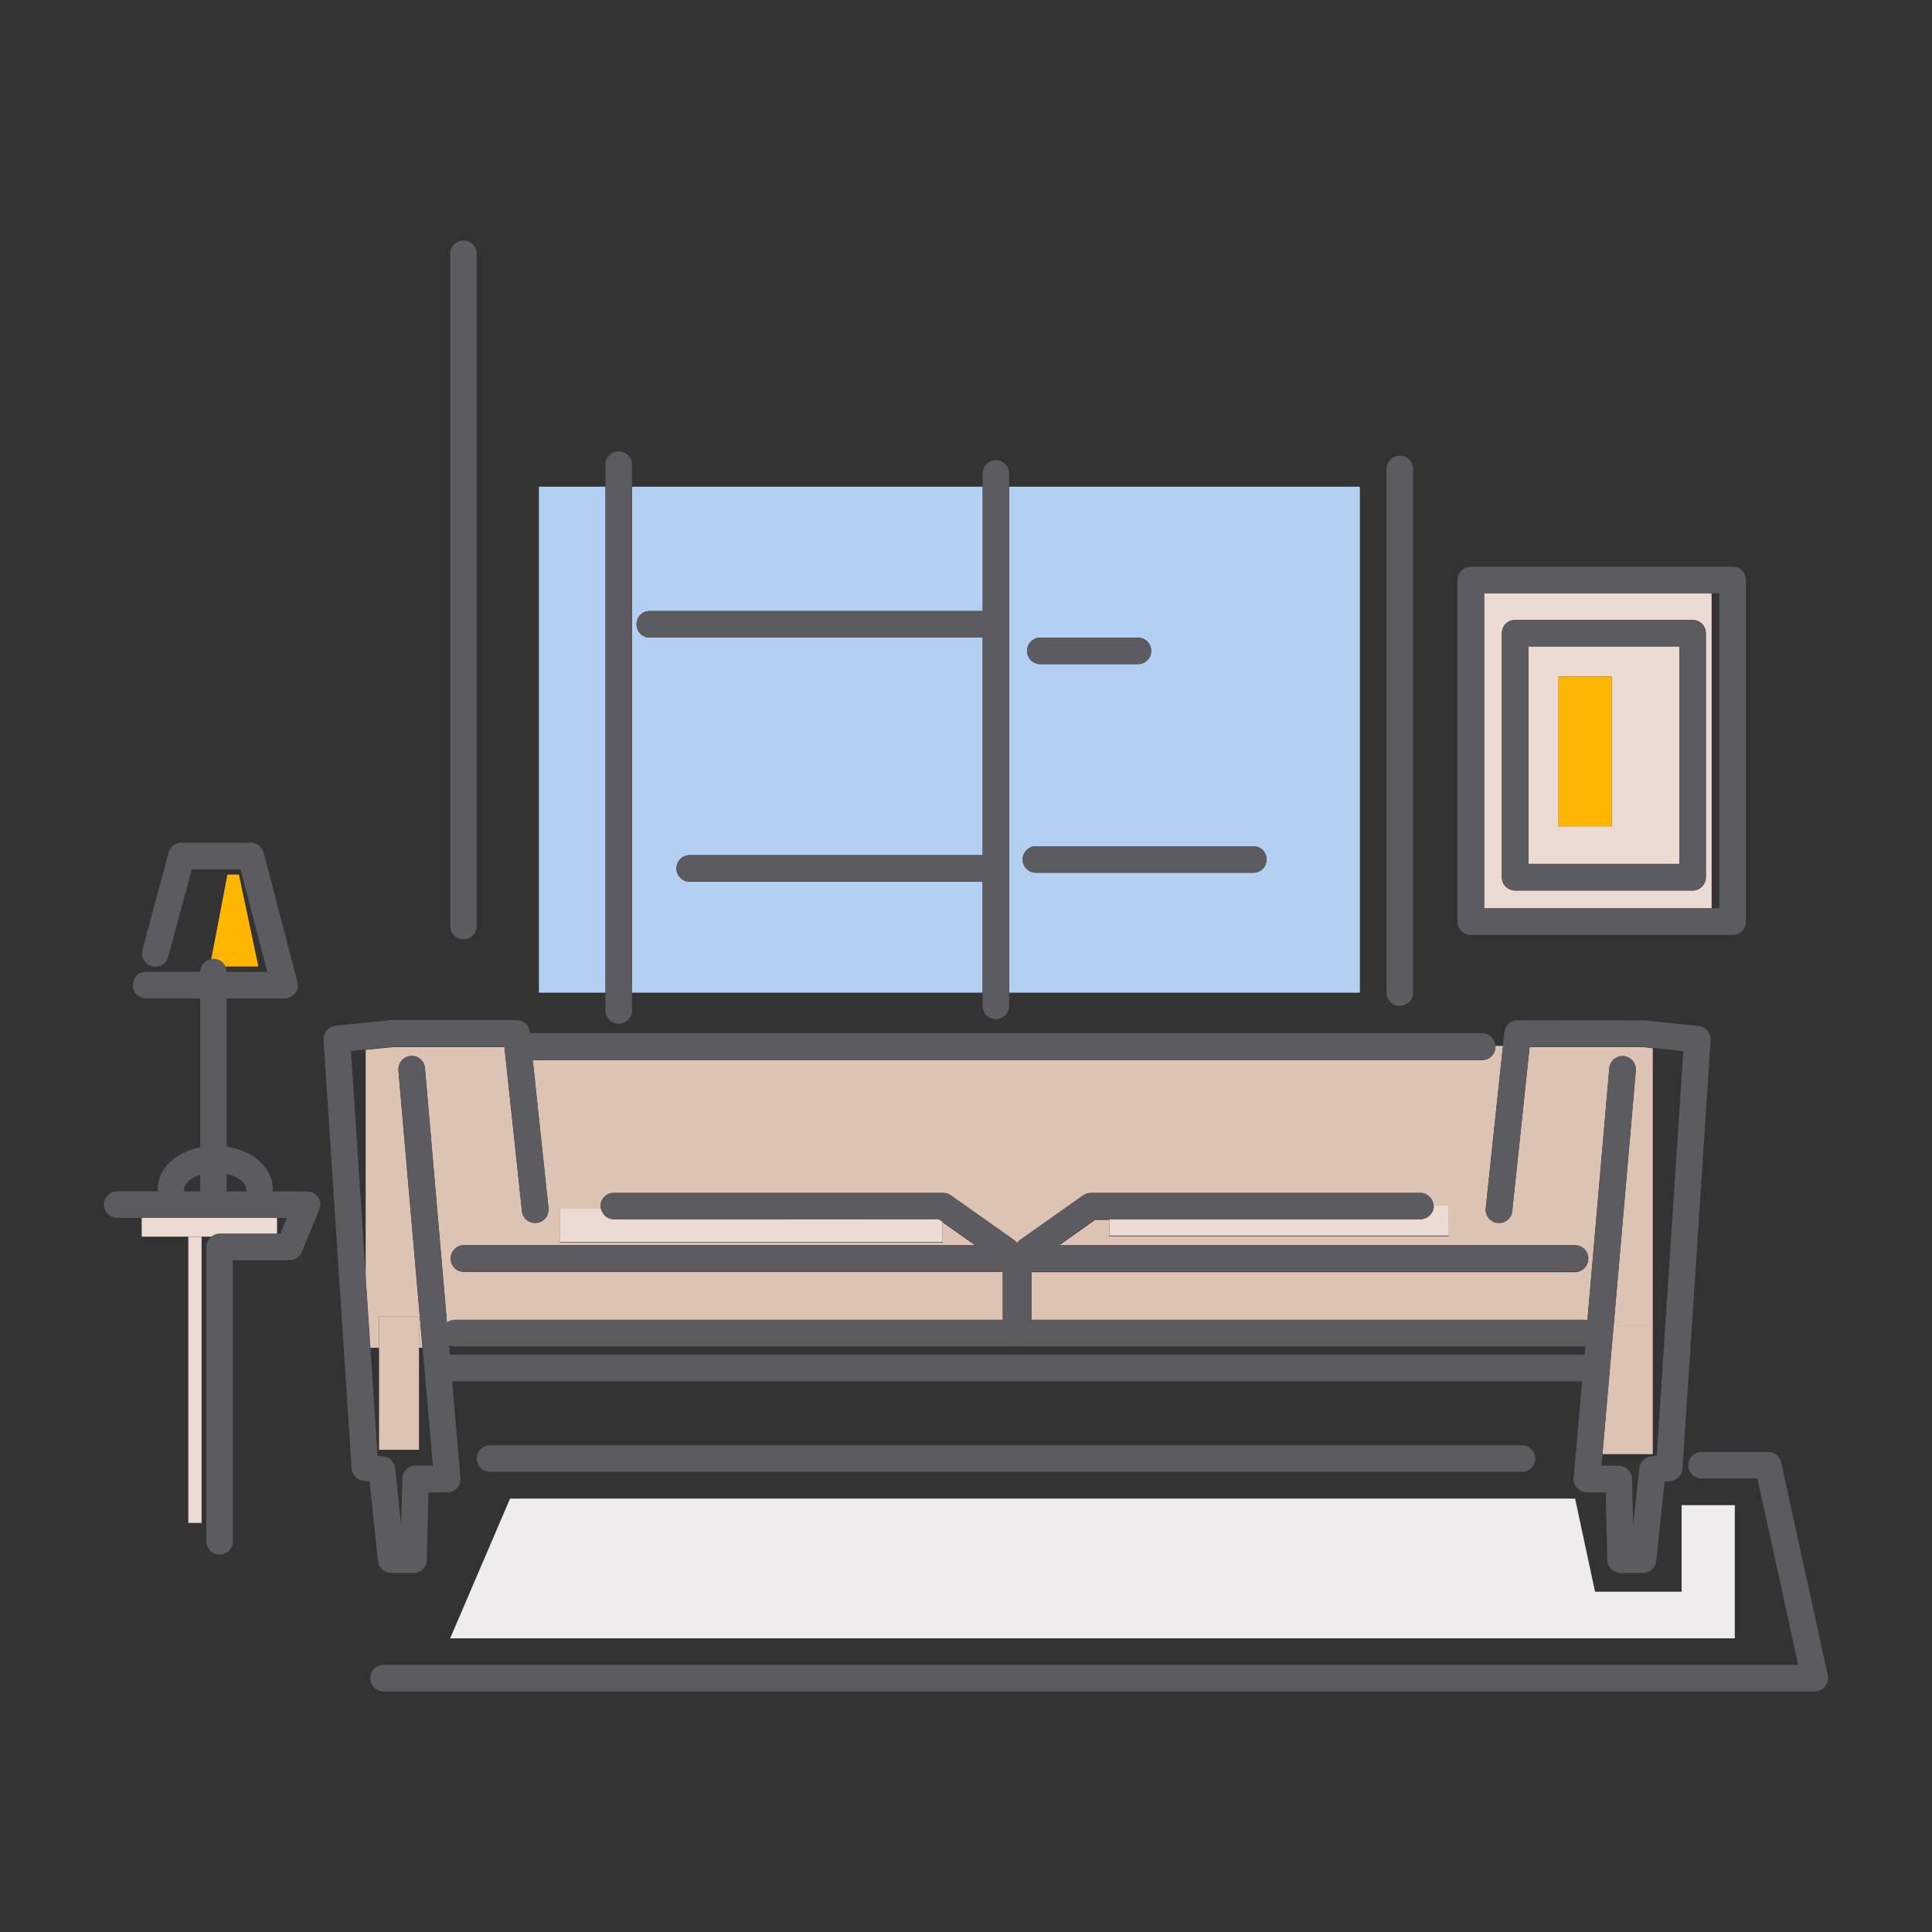 <?xml version="1.0" encoding="utf-8"?>
<!-- Generator: Adobe Illustrator 18.1.0, SVG Export Plug-In . SVG Version: 6.00 Build 0)  -->
<svg version="1.1" id="Layer_1" xmlns="http://www.w3.org/2000/svg" xmlns:xlink="http://www.w3.org/1999/xlink" x="0px" y="0px"
	 viewBox="0 0 1500 1500" enable-background="new 0 0 1500 1500" xml:space="preserve">
<rect x="0" y="0" width="1500" height="1500" fill="#333333" stroke="none"/>
<g>
	<path fill="#DDC3B4" d="M1150.7,823.1H413.6l12.2,115c0.6,5.7-3.5,10.8-9.2,11.4c-5.7,0.6-10.8-3.5-11.4-9.2
		c0,0-11.8-111.3-13.6-127.3c-15.2,0-87,0-87,0s-10.5,1.1-20.7,2.1v177.1c1.2,18.8,2.4,37.2,3.6,54.2h6.8v-24.1h31v24.1h2.7
		c-7.9-90.7-18.7-215.2-18.7-215.2c0-0.3,0-0.6,0-0.9c0-5.3,4.1-9.8,9.4-10.3c5.7-0.5,10.7,3.7,11.2,9.4l17.1,197.6
		c1.7-1.3,3.7-2.1,6-2.1c0,0,405.8,0,425.5,0c0-11,0-26.5,0-37.4c-19.7,0-418.3,0-418.3,0c-5.7,0-10.3-4.6-10.3-10.3
		c0-5.7,4.6-10.3,10.3-10.3h397c-9.5-6.7-20.1-14.2-25.4-17.9v15.8H434.7v-25.8h32c-0.2-0.8-0.5-1.5-0.5-2.3
		c0-5.7,4.6-10.3,10.3-10.3h255.7c2.1,0,4.2,0.7,6,1.9l49.4,34.9c0.8,0.6,1.4,1.4,2,2.1c0.6-0.8,1.2-1.5,2-2.1l49.4-34.9
		c1.7-1.2,3.8-1.9,6-1.9h255.7c5.6,0,10.1,4.5,10.3,10.1h11.6v23.3H861.1v-12.7c-6.2,0-10.1,0-10.8,0c-2.6,1.9-16.4,11.6-28.3,20
		h400.7c5.8,0,10.4,4.6,10.4,10.3c0,5.7-4.7,10.3-10.4,10.3c0,0-402,0-421.8,0c0,11,0,26.5,0,37.4c19.9,0,429.2,0,429.2,0
		c0.8,0,1.6,0.3,2.3,0.5l17-195.9c0.5-5.7,5.5-9.9,11.2-9.4c5.4,0.5,9.4,5,9.4,10.3c0,0.3,0,0.6,0,0.9c0,0-9.5,109.5-17.2,198h30.4
		V813.8c-4.4-0.5-7.5-0.8-7.5-0.8s-72.8,0-88.1,0c-1.7,16.1-13.5,127.3-13.5,127.3c-0.6,5.7-5.7,9.8-11.4,9.2
		c-5.7-0.6-9.8-5.7-9.2-11.4l13.4-126.1h-6c0,0.3,0.2,0.5,0.2,0.8C1161.1,818.5,1156.4,823.1,1150.7,823.1z"/>
	<path fill="#DDC3B4" d="M1252.8,1029.1c-0.5,5.8-1,11.6-1.5,17.2c-3.2,36.5-5.9,67.4-7.2,82.7h39.1v-99.9H1252.8z"/>
	<rect x="294.3" y="1022.2" fill="#DDC3B4" width="31" height="103.4"/>
	<path fill="#B3D0F2" d="M490.7,770.7h272.2v-86.1H535.5c-5.7,0-10.3-4.6-10.3-10.3c0-5.7,4.6-10.3,10.3-10.3h227.4V495H504.3
		c-5.6,0-10.1-4.6-10.1-10.3c0-5.7,4.5-10.3,10.1-10.3h258.7v-96.5H490.7V770.7z M418.4,770.7h51.7V377.9h-51.7V770.7z M783.6,377.9
		v392.8h272.2V377.9H783.6z M807.7,495h75.8c5.7,0,10.3,4.6,10.3,10.3c0,5.7-4.6,10.3-10.3,10.3h-75.8c-5.7,0-10.3-4.6-10.3-10.3
		C797.4,499.7,802,495,807.7,495z M973.1,677.6H804.3c-5.7,0-10.3-4.6-10.3-10.3c0-5.7,4.6-10.3,10.3-10.3h168.8
		c5.7,0,10.3,4.6,10.3,10.3C983.4,673,978.8,677.6,973.1,677.6z"/>
	<path fill="#ECDBD2" d="M1303.9,501.9c-16.3,0-100.9,0-117.1,0c0,17.4,0,151.4,0,168.8c16.2,0,100.9,0,117.1,0
		C1303.9,653.3,1303.9,519.3,1303.9,501.9z M1251.3,641.5H1210V525.2h41.3V641.5z"/>
	<path fill="#ECDBD2" d="M1152.3,705.2c16.3,0,143.8,0,176.6,0V460.6c-32.8,0-160.3,0-176.6,0
		C1152.3,478.9,1152.3,686.9,1152.3,705.2z M1166,491.6c0-5.7,4.6-10.3,10.3-10.3h137.8c5.7,0,10.3,4.6,10.3,10.3v189.5
		c0,5.7-4.6,10.3-10.3,10.3h-137.8c-5.7,0-10.3-4.6-10.3-10.3V491.6z"/>
	<path fill="#ECDBD2" d="M476.5,946.6c-4.9,0-8.8-3.5-9.9-8h-32v25.8h297.2v-15.8c-1.3-1-2.4-1.7-2.9-2.1
		C722.6,946.6,476.5,946.6,476.5,946.6z"/>
	<path fill="#ECDBD2" d="M1102.8,946.6c0,0-193.4,0-241.6,0v12.7h263.6v-23.3h-11.6c0,0.1,0.1,0.2,0.1,0.2
		C1113.1,942,1108.5,946.6,1102.8,946.6z"/>
	<path fill="#ECDBD2" d="M215.1,957.9v-12.3c-24.2,0-76.8,0-105.1,0v14.5h36.2h10.3h7.8c1.7-1.3,3.8-2.2,6.1-2.2
		C170.5,957.9,202.1,957.9,215.1,957.9z"/>
	<rect x="146.2" y="960.2" fill="#ECDBD2" width="10.3" height="222.2"/>
	<path fill="#5C5C60" d="M303.7,1221.2h17.4c5.6,0,10.2-4.5,10.3-10.1c0,0,0.9-38.2,1.2-52.4c7.1,0,14.6,0,14.6,0
		c2.9,0,5.7-1.2,7.6-3.3c1.7-1.9,2.7-4.4,2.7-7c0-0.3,0-0.6,0-0.9l-6.5-75.2c0.1,0,0.2,0.1,0.4,0.1h876.9l-6.5,75.1
		c-0.3,2.9,0.7,5.7,2.7,7.9c2,2.1,4.7,3.3,7.6,3.3c0,0,7.5,0,14.6,0c0.3,14.2,1.2,52.4,1.2,52.4c0.1,5.6,4.7,10.1,10.3,10.1h17.4
		c5.3,0,9.7-4,10.3-9.3c0,0,5.1-48.6,6.4-61.5c2.2-0.2,4.8-0.5,4.8-0.5c5-0.6,8.9-4.6,9.2-9.6l21.8-332.7c0-0.2,0-0.5,0-0.7
		c0-5.3-4-9.7-9.3-10.3l-42.1-4.4l-98.4-0.1c-5.3,0-9.7,4-10.3,9.2l-1.1,10.5l-13.4,126.1c-0.6,5.7,3.5,10.8,9.2,11.4
		c5.7,0.6,10.8-3.5,11.4-9.2c0,0,11.8-111.3,13.5-127.3c15.2,0,88.1,0,88.1,0s3.1,0.3,7.5,0.8c6.8,0.7,16.7,1.8,23.7,2.5
		c-1.2,18.2-19.5,298.3-20.6,314.2c-2,0.2-4.5,0.5-4.5,0.5c-4.8,0.5-8.6,4.4-9.1,9.2c0,0-2.5,24.4-4.7,45
		c-0.4-17.8-0.9-36.9-0.9-36.9c-0.1-5.6-4.7-10.1-10.3-10.1c0,0-6.8,0-13.4,0c0.1-1.6,0.4-4.8,0.8-9.1c1.3-15.3,4-46.2,7.2-82.7
		c0.5-5.6,1-11.4,1.5-17.2c7.7-88.4,17.2-198,17.2-198c0-0.3,0-0.6,0-0.9c0-5.3-4.1-9.8-9.4-10.3c-5.7-0.5-10.7,3.7-11.2,9.4
		l-17,195.9c-0.8-0.2-1.5-0.5-2.3-0.5c0,0-409.3,0-429.2,0v-37.4c19.9,0,421.8,0,421.8,0c5.8,0,10.4-4.6,10.4-10.3
		c0-5.7-4.7-10.3-10.4-10.3H822c11.9-8.4,25.7-18.1,28.3-20h10.8c48.2,0,241.6,0,241.6,0c5.7,0,10.3-4.6,10.3-10.3
		c0-0.1-0.1-0.2-0.1-0.2c-0.2-5.6-4.7-10.1-10.3-10.1H847c-2.1,0-4.2,0.7-6,1.9l-49.4,34.9c-0.8,0.6-1.4,1.4-2,2.1
		c-0.6-0.8-1.2-1.5-2-2.1l-49.4-34.9c-1.7-1.2-3.8-1.9-6-1.9H476.5c-5.7,0-10.3,4.6-10.3,10.3c0,0.8,0.3,1.6,0.5,2.3
		c1.1,4.6,5,8,9.9,8c0,0,246.1,0,252.4,0c0.5,0.4,1.6,1.1,2.9,2.1c5.3,3.7,15.9,11.2,25.4,17.9h-397c-5.7,0-10.3,4.6-10.3,10.3
		c0,5.7,4.6,10.3,10.3,10.3c0,0,398.6,0,418.3,0v37.4c-19.7,0-425.5,0-425.5,0c-2.3,0-4.3,0.9-6,2.1l-17.1-197.6
		c-0.5-5.7-5.5-9.9-11.2-9.4c-5.4,0.5-9.4,5-9.4,10.3c0,0.3,0,0.6,0,0.9c0,0,10.8,124.4,18.7,215.2c4.1,46.8,7.3,84.7,8,91.8
		c-6.7,0-13.4,0-13.4,0c-5.6,0-10.2,4.5-10.3,10.1c0,0-0.5,19-0.9,36.8c-2.1-20.6-4.7-44.9-4.7-44.9c-0.5-4.8-4.3-8.7-9.2-9.2
		c0,0-2.4-0.3-4.5-0.5c-0.3-5.3-2.6-39.8-5.5-84.1c-1.1-17-2.3-35.4-3.6-54.2c-5.2-79.8-10.9-166-11.5-175.9
		c3.3-0.3,7.4-0.8,11.5-1.2c10.2-1,20.7-2.1,20.7-2.1s71.8,0,87,0c1.7,16.1,13.6,127.3,13.6,127.3c0.6,5.7,5.7,9.8,11.4,9.2
		c5.7-0.6,9.8-5.7,9.2-11.4l-12.2-115h737.1c5.7,0,10.3-4.6,10.3-10.3c0-0.3-0.1-0.5-0.2-0.8c-0.4-5.3-4.7-9.6-10.2-9.6H411.4
		l-0.1-0.9c-0.6-5.3-5-9.2-10.3-9.2h-97.3l-43.2,4.4c-5.3,0.5-9.3,5-9.3,10.3c0,0.2,0,0.4,0,0.7l21.8,332.7c0.3,5,4.2,9,9.2,9.6
		c0,0,2.6,0.3,4.8,0.5c1.3,12.9,6.4,61.5,6.4,61.5C293.9,1217.2,298.4,1221.2,303.7,1221.2z M353.1,1045.4h435.9
		c0.3,0,0.5-0.1,0.8-0.2c0.3,0,0.5,0.2,0.8,0.2h439.6c0.2,0,0.4-0.1,0.6-0.1l-0.1,1l-0.5,5.4H351.4c-0.8,0-1.4,0.3-2.1,0.4l-0.5-5.9
		l-0.2-2C350,1045,351.4,1045.4,353.1,1045.4z M238.3,925h-26.9c0.1-0.6,0.4-1.1,0.4-1.8c0-16.5-15.1-29.9-35.8-32.9V775.2h44.9
		c3.2,0,6.2-1.5,8.2-4c2-2.5,2.6-5.8,1.8-8.9L204.7,662c-1.2-4.5-5.3-7.7-10-7.7h-53.8c-4.7,0-8.8,3.1-10,7.6l-20.3,75.6
		c-1.5,5.5,1.8,11.2,7.3,12.7c5.5,1.5,11.2-1.8,12.7-7.3c0,0,15-55.5,18.3-67.9h37.9c2.9,11.3,16.1,61.7,20.7,79.6h-31.5
		c0-1.5-0.4-2.9-1-4.2c-1.7-3.5-5.2-6-9.3-6c-0.6,0-1.1,0.2-1.7,0.3c-4.8,0.8-8.5,4.8-8.6,9.8c-22,0-42,0-42,0
		c-5.7,0-10.3,4.6-10.3,10.3c0,5.7,4.6,10.3,10.3,10.3h42v115.7c-19.1,3.8-32.9,16.6-32.9,32.3c0,0.6,0.2,1.2,0.4,1.8H91
		c-5.7,0-10.3,4.6-10.3,10.3c0,5.7,4.6,10.3,10.3,10.3c0,0,7.5,0,19,0h112.8c-2.5,6-3.5,8.4-5,12.3h-2.7c-13,0-44.6,0-44.6,0
		c-2.3,0-4.4,0.9-6.1,2.2c-2.5,1.9-4.2,4.7-4.2,8.1v228.6c0,5.7,4.6,10.3,10.3,10.3c5.7,0,10.3-4.6,10.3-10.3c0,0,0-199.4,0-218.3
		c13.5,0,43.9,0,43.9,0c4.2,0,8-2.5,9.6-6.4l13.6-32.9c0.5-1.3,0.8-2.6,0.8-3.9c0-2-0.6-4-1.7-5.8C244.9,926.7,241.7,925,238.3,925z
		 M142.7,925c0.1-0.6,0.4-1.1,0.4-1.8c0-4.2,4.8-8.6,12.2-11v11c0,0.6,0.3,1.2,0.4,1.8H142.7z M175.6,925c0.1-0.6,0.4-1.1,0.4-1.8
		v-11.9c9,2.1,15.1,7.2,15.1,11.9c0,0.6,0.2,1.2,0.4,1.8H175.6z M480.4,794.8c5.7,0,10.3-4.6,10.3-10.3V360.7
		c0-5.7-4.6-10.3-10.3-10.3c-5.7,0-10.3,4.6-10.3,10.3v423.8C470.1,790.2,474.7,794.8,480.4,794.8z M504.3,495h258.7v168.8H535.5
		c-5.7,0-10.3,4.6-10.3,10.3c0,5.7,4.6,10.3,10.3,10.3h227.4V781c0,5.7,4.6,10.3,10.3,10.3c5.7,0,10.3-4.6,10.3-10.3V367.6
		c0-5.7-4.6-10.3-10.3-10.3c-5.7,0-10.3,4.6-10.3,10.3v106.8H504.3c-5.6,0-10.1,4.6-10.1,10.3C494.2,490.4,498.7,495,504.3,495z
		 M1086.8,781c5.7,0,10.3-4.6,10.3-10.3V364.1c0-5.7-4.6-10.3-10.3-10.3c-5.7,0-10.3,4.6-10.3,10.3v406.6
		C1076.5,776.4,1081.1,781,1086.8,781z M804.3,677.6h168.8c5.7,0,10.3-4.6,10.3-10.3c0-5.7-4.6-10.3-10.3-10.3H804.3
		c-5.7,0-10.3,4.6-10.3,10.3C793.9,673,798.6,677.6,804.3,677.6z M807.7,515.7h75.8c5.7,0,10.3-4.6,10.3-10.3
		c0-5.7-4.6-10.3-10.3-10.3h-75.8c-5.7,0-10.3,4.6-10.3,10.3C797.4,511.1,802,515.7,807.7,515.7z M1141.9,725.9h203.3
		c5.7,0,10.3-4.6,10.3-10.3V450.3c0-5.7-4.6-10.3-10.3-10.3h-203.3c-5.7,0-10.3,4.6-10.3,10.3v265.3
		C1131.6,721.3,1136.2,725.9,1141.9,725.9z M1152.3,460.6h182.6v244.6h-182.6V460.6z M1314.2,481.3h-137.8
		c-5.7,0-10.3,4.6-10.3,10.3v189.5c0,5.7,4.6,10.3,10.3,10.3h137.8c5.7,0,10.3-4.6,10.3-10.3V491.6
		C1324.5,485.9,1319.9,481.3,1314.2,481.3z M1303.9,670.8h-117.1V501.9h117.1V670.8z M359.8,729.3c5.7,0,10.3-4.6,10.3-10.3V197
		c0-5.7-4.6-10.3-10.3-10.3c-5.7,0-10.3,4.6-10.3,10.3v522C349.5,724.7,354.1,729.3,359.8,729.3z M380.5,1122.1
		c-5.7,0-10.3,4.6-10.3,10.3c0,5.7,4.6,10.3,10.3,10.3h801.1c5.7,0,10.3-4.6,10.3-10.3c0-5.7-4.6-10.3-10.3-10.3H380.5z
		 M1382.9,1135.4c-1-4.7-5.2-8.1-10.1-8.1h-51.7c-5.7,0-10.3,4.6-10.3,10.3c0,5.7,4.6,10.3,10.3,10.3c0,0,31.6,0,43.4,0
		c3,13.5,27.2,124.4,31.6,144.7c-25.1,0-1098.3,0-1098.3,0c-5.7,0-10.3,4.6-10.3,10.3c0,5.7,4.6,10.3,10.3,10.3H1409
		c3.1,0,6.1-1.4,8-3.9c2-2.4,2.7-5.6,2.1-8.7L1382.9,1135.4z"/>
	<polygon fill="#EFEDEC" points="1346.9,1272 1346.9,1168.6 1305.6,1168.6 1305.6,1235.8 1238.4,1235.8 1222.9,1163.5 396,1163.5 
		349.5,1272 	"/>
	<path fill="#FFB602" d="M176.6,679l-12.6,65.7c0.6-0.1,1.1-0.3,1.7-0.3c4.2,0,7.7,2.5,9.3,6h25.6L185.5,679H176.6z M1210,525.2
		v116.3h41.3V525.2H1210z"/>
</g>
</svg>
